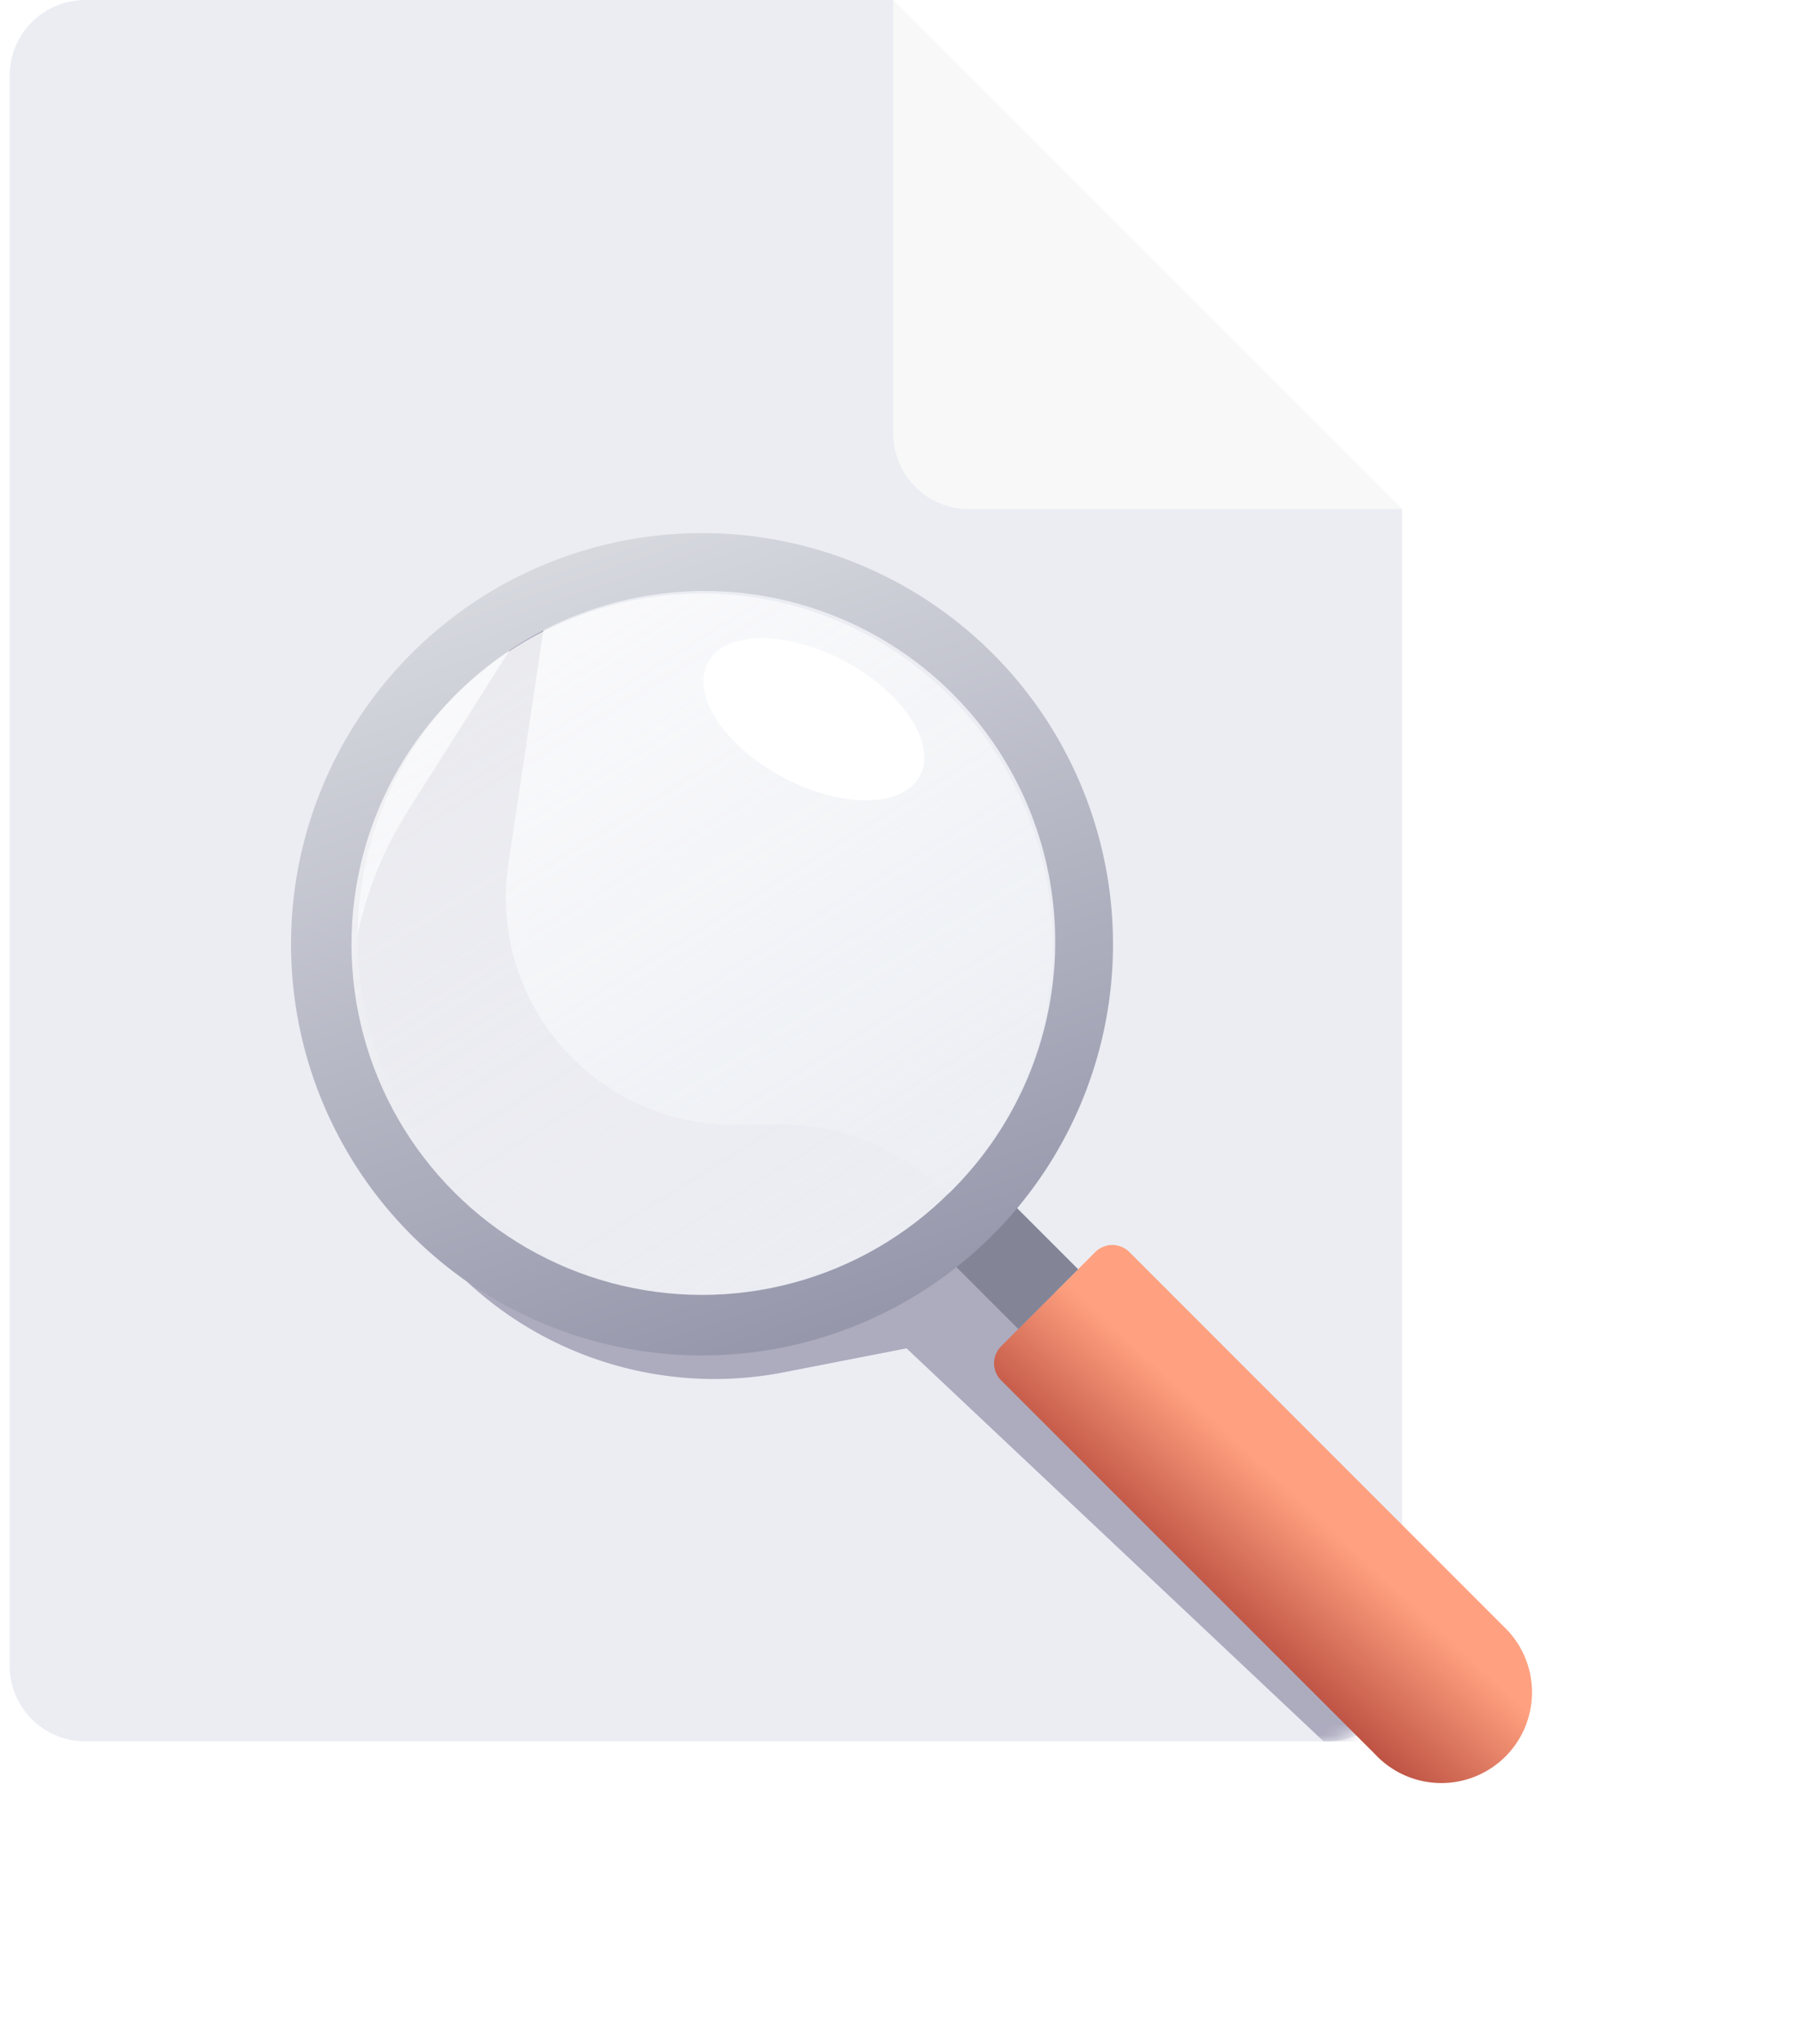 <svg xmlns="http://www.w3.org/2000/svg" width="149" height="169" fill="none" viewBox="0 0 149 169">
  <defs/>
  <path fill="#EBEDF3" fill-rule="evenodd" d="M73.89 0H7.06A6.26 6.26 0 00.8 6.26v131.48c0 3.46 2.8 6.26 6.26 6.26h102.68c3.46 0 6.26-2.8 6.26-6.26V42.11L73.89.01z" clip-rule="evenodd"/>
  <path fill="#F8F8F8" fill-rule="evenodd" d="M73.89 0l42.1 42.1H80.16a6.26 6.26 0 01-6.26-6.25V0z" clip-rule="evenodd"/>
  <mask id="a" width="106" height="105" x="9" y="39" maskUnits="userSpaceOnUse">
    <path fill="#C4C4C4" d="M10 39h105v99a6 6 0 01-6 6H10V39z"/>
  </mask>
  <g filter="url(#filter0_f)" mask="url(#a)" opacity=".31">
    <path fill="#221548" d="M64.85 113.48A30.06 30.06 0 0130.08 91.8l-.07-.28a30.7 30.7 0 013.7-24.41L45.5 48.5l-3.44 22.9A18.8 18.8 0 0060.66 93h4.08c4.37 0 8.6 1.52 11.97 4.3L80 100l16.5 15.5L117 144h-7.5L75 111.5l-10.15 1.98z"/>
  </g>
  <path fill="url(#paint0_linear)" d="M82.83 114.15a2 2 0 010-2.83l7.78-7.78a2 2 0 012.83 0l30.92 30.92a7.5 7.5 0 11-10.6 10.6l-30.93-30.91z"/>
  <path fill="#838597" d="M76.47 102.13l4.95-4.95 7.78 7.78-4.95 4.95z"/>
  <path fill="url(#paint1_linear)" fill-rule="evenodd" d="M82.12 102.13a34 34 0 10-48.08-48.09 34 34 0 0048.08 48.09zm-3.53-3.54a29 29 0 10-41.01-41.01 29 29 0 0041 41z" clip-rule="evenodd"/>
  <circle cx="58.08" cy="78.08" r="29" fill="url(#paint2_linear)" transform="rotate(-45 58.08 78.08)"/>
  <ellipse cx="67.33" cy="59.48" fill="#fff" rx="5.44" ry="9.94" transform="rotate(-61.92 67.33 59.48)"/>
  <defs>
    <linearGradient id="paint0_linear" x1="106" x2="91.41" y1="122.5" y2="138.2" gradientUnits="userSpaceOnUse">
      <stop stop-color="#FFA180"/>
      <stop offset="1" stop-color="#840D0D"/>
    </linearGradient>
    <linearGradient id="paint1_linear" x1="61.04" x2="37" y1="112.54" y2="43.5" gradientUnits="userSpaceOnUse">
      <stop stop-color="#9697AB"/>
      <stop offset="1" stop-color="#DCDEE3"/>
    </linearGradient>
    <linearGradient id="paint2_linear" x1="51.37" x2="66.73" y1="108.02" y2="42.38" gradientUnits="userSpaceOnUse">
      <stop stop-color="#EBEDF3"/>
      <stop offset="1" stop-color="#fff" stop-opacity=".74"/>
    </linearGradient>
    <filter id="filter0_f" width="118.05" height="125.5" x="13.95" y="33.5" color-interpolation-filters="sRGB" filterUnits="userSpaceOnUse">
      <feFlood flood-opacity="0" result="BackgroundImageFix"/>
      <feBlend in="SourceGraphic" in2="BackgroundImageFix" result="shape"/>
      <feGaussianBlur result="effect1_foregroundBlur" stdDeviation="7.5"/>
    </filter>
  </defs>
</svg>
